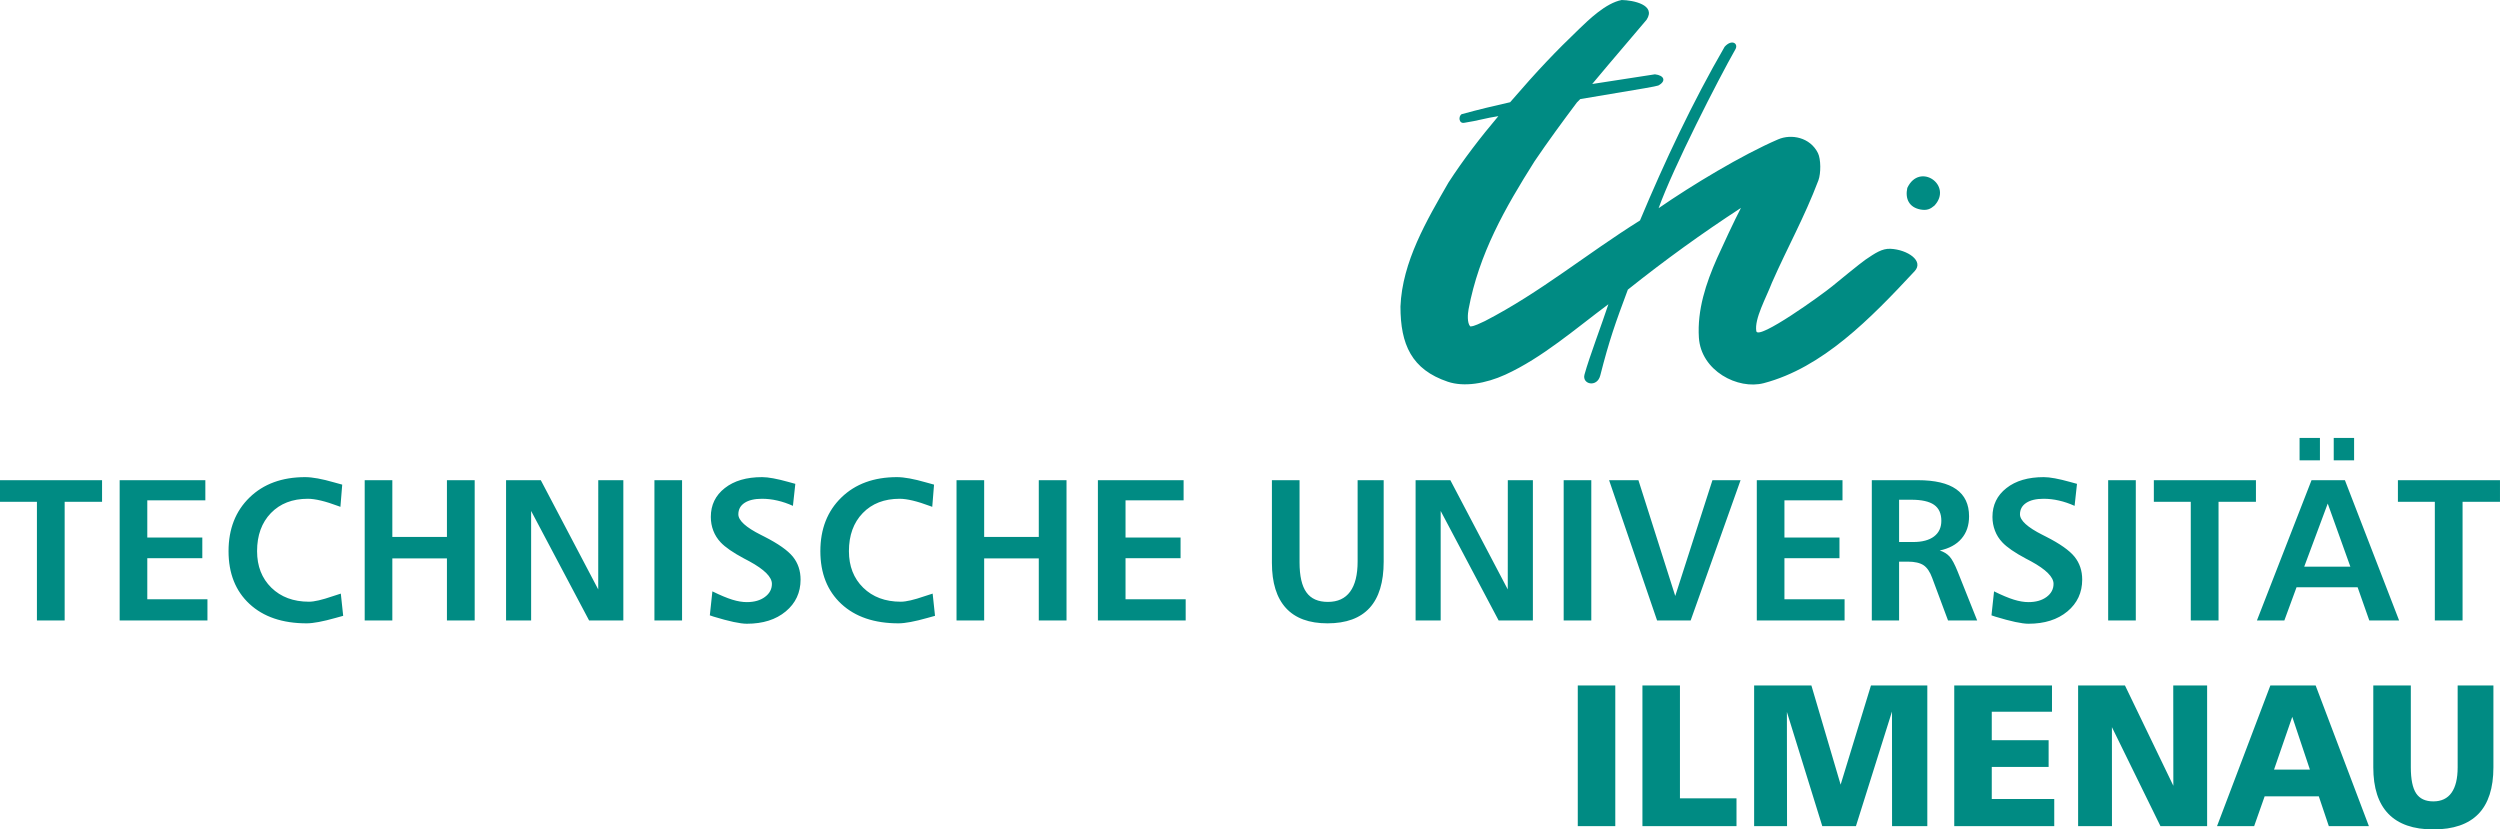 <?xml version="1.0" encoding="UTF-8" standalone="no"?>
<!-- Created with Inkscape (http://www.inkscape.org/) -->
<svg
   xmlns:svg="http://www.w3.org/2000/svg"
   xmlns="http://www.w3.org/2000/svg"
   version="1.0"
   width="156.404"
   height="51.89"
   id="svg2610">
  <defs
     id="defs2612" />
  <g
     transform="translate(49.63,119.297)"
     id="layer1">
    <path
       d="M 38.932,-89.256 L 41.106,-89.256 L 44.698,-82.422 L 44.701,-89.256 L 46.27,-89.256 L 46.27,-80.48 L 44.127,-80.48 L 40.501,-87.331 L 40.501,-80.48 L 38.932,-80.48 L 38.932,-89.256 z M -49.63,-89.256 L -43.245,-89.256 L -43.245,-87.902 L -45.585,-87.902 L -45.585,-80.48 L -47.32,-80.48 L -47.32,-87.902 L -49.63,-87.902 L -49.63,-89.256 z M -42.144,-89.256 L -36.783,-89.256 L -36.783,-87.995 L -40.415,-87.995 L -40.415,-85.667 L -36.973,-85.667 L -36.973,-84.377 L -40.415,-84.377 L -40.415,-81.807 L -36.652,-81.807 L -36.652,-80.48 L -42.144,-80.48 L -42.144,-89.256 z M -28.22,-88.978 L -28.333,-87.588 C -28.367,-87.601 -28.409,-87.618 -28.464,-87.637 C -29.278,-87.942 -29.914,-88.093 -30.372,-88.093 C -31.335,-88.093 -32.104,-87.795 -32.683,-87.198 C -33.258,-86.601 -33.547,-85.807 -33.547,-84.816 C -33.547,-83.875 -33.249,-83.115 -32.655,-82.531 C -32.058,-81.947 -31.274,-81.653 -30.298,-81.653 C -29.97,-81.653 -29.482,-81.767 -28.825,-81.993 C -28.597,-82.071 -28.423,-82.126 -28.308,-82.16 L -28.16,-80.77 C -28.268,-80.741 -28.425,-80.698 -28.637,-80.638 C -29.432,-80.413 -30.034,-80.3 -30.445,-80.3 C -31.957,-80.3 -33.15,-80.705 -34.023,-81.516 C -34.897,-82.328 -35.332,-83.426 -35.332,-84.816 C -35.332,-86.203 -34.894,-87.322 -34.019,-88.172 C -33.144,-89.022 -31.984,-89.447 -30.538,-89.447 C -30.089,-89.447 -29.482,-89.336 -28.717,-89.115 C -28.489,-89.052 -28.324,-89.007 -28.22,-88.978 z M -26.814,-89.256 L -25.085,-89.256 L -25.085,-85.706 L -21.669,-85.706 L -21.669,-89.256 L -19.933,-89.256 L -19.933,-80.48 L -21.669,-80.48 L -21.669,-84.363 L -25.085,-84.363 L -25.085,-80.48 L -26.814,-80.48 L -26.814,-89.256 z M -17.97,-89.256 L -15.797,-89.256 L -12.204,-82.422 L -12.202,-89.256 L -10.633,-89.256 L -10.633,-80.48 L -12.775,-80.48 L -16.402,-87.331 L -16.402,-80.48 L -17.97,-80.48 L -17.97,-89.256 z M -8.688,-89.256 L -6.959,-89.256 L -6.959,-80.48 L -8.688,-80.48 L -8.688,-89.256 z M 0.127,-89.027 L -0.023,-87.65 C -0.352,-87.797 -0.678,-87.91 -1,-87.982 C -1.323,-88.057 -1.643,-88.093 -1.962,-88.093 C -2.425,-88.093 -2.788,-88.007 -3.048,-87.837 C -3.307,-87.666 -3.438,-87.428 -3.438,-87.118 C -3.438,-86.736 -2.968,-86.306 -2.029,-85.835 C -1.939,-85.788 -1.869,-85.755 -1.818,-85.728 C -0.942,-85.283 -0.345,-84.862 -0.024,-84.466 C 0.295,-84.067 0.455,-83.591 0.455,-83.036 C 0.455,-82.225 0.146,-81.561 -0.472,-81.046 C -1.089,-80.532 -1.9,-80.275 -2.907,-80.275 C -3.318,-80.275 -4.012,-80.422 -4.988,-80.72 C -5.09,-80.753 -5.169,-80.778 -5.222,-80.8 L -5.062,-82.301 C -4.568,-82.058 -4.154,-81.885 -3.819,-81.781 C -3.485,-81.678 -3.183,-81.628 -2.907,-81.628 C -2.44,-81.628 -2.063,-81.736 -1.772,-81.953 C -1.483,-82.167 -1.338,-82.442 -1.338,-82.771 C -1.338,-83.198 -1.808,-83.668 -2.747,-84.18 C -2.812,-84.215 -2.862,-84.243 -2.894,-84.258 C -2.932,-84.281 -2.992,-84.31 -3.073,-84.352 C -3.768,-84.723 -4.258,-85.061 -4.543,-85.365 C -4.745,-85.58 -4.899,-85.821 -5.003,-86.093 C -5.108,-86.366 -5.16,-86.653 -5.16,-86.957 C -5.16,-87.705 -4.869,-88.305 -4.285,-88.762 C -3.703,-89.221 -2.925,-89.447 -1.95,-89.447 C -1.57,-89.447 -1.018,-89.346 -0.294,-89.143 C -0.104,-89.092 0.037,-89.052 0.127,-89.027 z M 8.805,-88.978 L 8.693,-87.588 C 8.66,-87.601 8.617,-87.618 8.562,-87.637 C 7.748,-87.942 7.112,-88.093 6.655,-88.093 C 5.691,-88.093 4.922,-87.795 4.345,-87.198 C 3.768,-86.601 3.48,-85.807 3.48,-84.816 C 3.48,-83.875 3.777,-83.115 4.372,-82.531 C 4.968,-81.947 5.752,-81.653 6.728,-81.653 C 7.056,-81.653 7.545,-81.767 8.2,-81.993 C 8.43,-82.071 8.603,-82.126 8.718,-82.16 L 8.866,-80.77 C 8.76,-80.741 8.601,-80.698 8.39,-80.638 C 7.595,-80.413 6.992,-80.3 6.581,-80.3 C 5.07,-80.3 3.876,-80.705 3.003,-81.516 C 2.131,-82.328 1.693,-83.426 1.693,-84.816 C 1.693,-86.203 2.132,-87.322 3.007,-88.172 C 3.882,-89.022 5.042,-89.447 6.488,-89.447 C 6.937,-89.447 7.545,-89.336 8.31,-89.115 C 8.537,-89.052 8.702,-89.007 8.805,-88.978 z M 10.212,-89.256 L 11.941,-89.256 L 11.941,-85.706 L 15.358,-85.706 L 15.358,-89.256 L 17.093,-89.256 L 17.093,-80.48 L 15.358,-80.48 L 15.358,-84.363 L 11.941,-84.363 L 11.941,-80.48 L 10.212,-80.48 L 10.212,-89.256 z M 19.056,-89.256 L 24.418,-89.256 L 24.418,-87.995 L 20.785,-87.995 L 20.785,-85.667 L 24.228,-85.667 L 24.228,-84.377 L 20.785,-84.377 L 20.785,-81.807 L 24.548,-81.807 L 24.548,-80.48 L 19.056,-80.48 L 19.056,-89.256 z M 29.943,-89.256 L 31.672,-89.256 L 31.672,-84.112 C 31.672,-83.26 31.816,-82.633 32.102,-82.238 C 32.387,-81.838 32.836,-81.641 33.445,-81.641 C 34.06,-81.641 34.523,-81.853 34.835,-82.28 C 35.15,-82.706 35.305,-83.337 35.305,-84.172 L 35.305,-89.256 L 36.935,-89.256 L 36.935,-84.16 C 36.935,-82.876 36.642,-81.91 36.056,-81.267 C 35.467,-80.622 34.591,-80.3 33.421,-80.3 C 32.271,-80.3 31.405,-80.618 30.821,-81.256 C 30.236,-81.896 29.943,-82.838 29.943,-84.086 L 29.943,-89.256 z M 48.196,-89.256 L 49.924,-89.256 L 49.924,-80.48 L 48.196,-80.48 L 48.196,-89.256 z M 51.037,-89.256 L 52.872,-89.256 L 55.176,-82.012 L 57.503,-89.256 L 59.263,-89.256 L 56.14,-80.48 L 54.04,-80.48 L 51.037,-89.256 z M 60.278,-89.256 L 65.64,-89.256 L 65.64,-87.995 L 62.007,-87.995 L 62.007,-85.667 L 65.45,-85.667 L 65.45,-84.377 L 62.007,-84.377 L 62.007,-81.807 L 65.77,-81.807 L 65.77,-80.48 L 60.278,-80.48 L 60.278,-89.256 z M 69.18,-88.033 L 69.18,-85.388 L 70.068,-85.388 C 70.63,-85.388 71.062,-85.505 71.366,-85.735 C 71.671,-85.965 71.823,-86.293 71.823,-86.717 C 71.823,-87.171 71.671,-87.503 71.37,-87.715 C 71.066,-87.928 70.59,-88.033 69.938,-88.033 L 69.18,-88.033 z M 67.473,-89.256 L 70.347,-89.256 C 71.418,-89.256 72.22,-89.068 72.755,-88.691 C 73.291,-88.313 73.558,-87.748 73.558,-86.996 C 73.558,-86.431 73.401,-85.965 73.082,-85.596 C 72.766,-85.227 72.313,-84.982 71.725,-84.858 C 71.976,-84.776 72.177,-84.652 72.333,-84.486 C 72.487,-84.322 72.658,-84.003 72.848,-83.53 L 74.065,-80.48 L 72.242,-80.48 L 71.253,-83.136 C 71.116,-83.517 70.933,-83.785 70.712,-83.935 C 70.488,-84.083 70.16,-84.16 69.723,-84.16 L 69.18,-84.16 L 69.18,-80.48 L 67.473,-80.48 L 67.473,-89.256 z M 80.31,-89.027 L 80.16,-87.65 C 79.831,-87.797 79.503,-87.91 79.181,-87.982 C 78.858,-88.057 78.538,-88.093 78.22,-88.093 C 77.756,-88.093 77.393,-88.007 77.135,-87.837 C 76.875,-87.666 76.743,-87.428 76.743,-87.118 C 76.743,-86.736 77.215,-86.306 78.152,-85.835 C 78.243,-85.788 78.312,-85.755 78.363,-85.728 C 79.241,-85.283 79.837,-84.862 80.157,-84.466 C 80.476,-84.067 80.636,-83.591 80.636,-83.036 C 80.636,-82.225 80.328,-81.561 79.711,-81.046 C 79.092,-80.532 78.281,-80.275 77.275,-80.275 C 76.865,-80.275 76.171,-80.422 75.195,-80.72 C 75.091,-80.753 75.013,-80.778 74.96,-80.8 L 75.121,-82.301 C 75.613,-82.058 76.027,-81.885 76.362,-81.781 C 76.696,-81.678 77,-81.628 77.275,-81.628 C 77.741,-81.628 78.118,-81.736 78.41,-81.953 C 78.698,-82.167 78.843,-82.442 78.843,-82.771 C 78.843,-83.198 78.373,-83.668 77.436,-84.18 C 77.371,-84.215 77.32,-84.243 77.288,-84.258 C 77.25,-84.281 77.191,-84.31 77.11,-84.352 C 76.413,-84.723 75.925,-85.061 75.64,-85.365 C 75.437,-85.58 75.282,-85.821 75.18,-86.093 C 75.075,-86.366 75.021,-86.653 75.021,-86.957 C 75.021,-87.705 75.312,-88.305 75.897,-88.762 C 76.478,-89.221 77.256,-89.447 78.232,-89.447 C 78.612,-89.447 79.163,-89.346 79.887,-89.143 C 80.077,-89.092 80.218,-89.052 80.31,-89.027 z M 82.26,-89.256 L 83.989,-89.256 L 83.989,-80.48 L 82.26,-80.48 L 82.26,-89.256 z M 85.118,-89.256 L 91.505,-89.256 L 91.505,-87.902 L 89.165,-87.902 L 89.165,-80.48 L 87.428,-80.48 L 87.428,-87.902 L 85.118,-87.902 L 85.118,-89.256 z M 95.997,-87.793 L 94.526,-83.846 L 97.412,-83.846 L 95.997,-87.793 z M 94.983,-89.256 L 97.071,-89.256 L 100.462,-80.48 L 98.597,-80.48 L 97.867,-82.556 L 94.045,-82.556 L 93.283,-80.48 L 91.567,-80.48 L 94.983,-89.256 z M 96.372,-91.9 L 97.646,-91.9 L 97.646,-90.498 L 96.372,-90.498 L 96.372,-91.9 z M 94.235,-91.9 L 95.509,-91.9 L 95.509,-90.498 L 94.235,-90.498 L 94.235,-91.9 z M 100.387,-89.256 L 106.773,-89.256 L 106.773,-87.902 L 104.432,-87.902 L 104.432,-80.48 L 102.697,-80.48 L 102.697,-87.902 L 100.387,-87.902 L 100.387,-89.256"
       id="path149"
       style="fill:#008b83;fill-opacity:1;fill-rule:nonzero;stroke:none" />
    <path
       d="M 37.985,-100.118 C 38.095,-102.922 39.635,-105.52 40.988,-107.875 C 41.922,-109.318 43.001,-110.717 44.11,-112.031 C 43.372,-111.923 42.813,-111.741 41.992,-111.617 C 41.635,-111.536 41.591,-112.02 41.816,-112.155 C 42.81,-112.427 43.842,-112.678 44.845,-112.901 C 46.605,-114.94 47.7,-116.081 49.167,-117.488 C 49.752,-118.048 50.826,-119.107 51.827,-119.297 C 52.55,-119.281 53.995,-118.996 53.382,-118.06 C 52.333,-116.808 51.4,-115.747 49.981,-114.042 C 51.286,-114.245 52.595,-114.447 53.905,-114.648 C 54.493,-114.582 54.628,-114.218 54.115,-113.947 C 53.763,-113.856 53.763,-113.856 49.233,-113.098 C 49.162,-113.032 49.092,-112.961 49.027,-112.891 C 48.113,-111.673 47.231,-110.471 46.378,-109.213 C 44.521,-106.272 42.898,-103.426 42.247,-99.957 C 42.193,-99.673 42.145,-99.09 42.352,-98.875 C 42.602,-98.872 43.001,-99.095 43.267,-99.21 C 46.745,-101.007 49.605,-103.398 52.971,-105.505 C 54.511,-109.187 56.268,-112.92 58.265,-116.37 C 58.706,-116.862 59.125,-116.586 58.952,-116.236 C 57.855,-114.308 55.052,-108.821 54.135,-106.272 C 56.223,-107.715 59.355,-109.606 61.61,-110.577 C 62.438,-110.935 63.615,-110.707 64.103,-109.721 C 64.291,-109.345 64.296,-108.448 64.13,-108.008 C 63.246,-105.678 62.213,-103.857 61.226,-101.615 C 60.853,-100.645 60.121,-99.355 60.247,-98.582 C 60.347,-97.973 64.376,-100.873 65.002,-101.392 C 65.237,-101.588 66.801,-102.866 67.078,-103.052 C 67.676,-103.455 68.107,-103.758 68.646,-103.732 C 69.707,-103.678 70.751,-102.976 70.153,-102.332 C 67.367,-99.338 64.39,-96.295 60.718,-95.327 C 59.097,-94.9 56.785,-96.095 56.655,-98.176 C 56.546,-99.91 57.095,-101.571 57.793,-103.147 C 58.101,-103.842 58.91,-105.573 59.288,-106.291 C 56.837,-104.691 54.561,-103.05 52.211,-101.177 C 51.428,-99.08 51.052,-98.032 50.485,-95.805 C 50.287,-95.033 49.332,-95.25 49.498,-95.862 C 49.792,-96.941 50.618,-99.108 50.993,-100.263 C 48.951,-98.745 46.863,-96.917 44.546,-95.858 C 43.313,-95.295 41.961,-95.073 40.947,-95.415 C 38.681,-96.178 37.985,-97.746 37.985,-100.118 z M 70.516,-106.19 C 69.808,-106.326 69.548,-106.858 69.693,-107.538 C 70.461,-109.181 72.568,-107.701 71.39,-106.433 C 71.136,-106.218 70.923,-106.116 70.516,-106.19"
       id="path151"
       style="fill:#008b83;fill-opacity:1;fill-rule:nonzero;stroke:none" />
    <path
       d="M 49.078,-76.415 L 51.425,-76.415 L 51.425,-67.612 L 49.078,-67.612 L 49.078,-76.415 z M 53.123,-76.415 L 55.47,-76.415 L 55.47,-69.353 L 59.008,-69.353 L 59.008,-67.612 L 53.123,-67.612 L 53.123,-76.415 z M 60.111,-76.415 L 63.693,-76.415 L 65.523,-70.208 L 67.421,-76.415 L 70.946,-76.415 L 70.946,-67.612 L 68.74,-67.612 L 68.736,-74.782 L 66.48,-67.612 L 64.375,-67.612 L 62.161,-74.756 L 62.17,-67.612 L 60.111,-67.612 L 60.111,-76.415 z M 72.631,-76.415 L 78.746,-76.415 L 78.746,-74.768 L 74.978,-74.768 L 74.978,-72.99 L 78.535,-72.99 L 78.535,-71.317 L 74.978,-71.317 L 74.978,-69.311 L 78.887,-69.311 L 78.887,-67.612 L 72.631,-67.612 L 72.631,-76.415 z M 80.38,-76.415 L 83.31,-76.415 L 86.338,-70.138 L 86.332,-76.415 L 88.451,-76.415 L 88.451,-67.612 L 85.532,-67.612 L 82.495,-73.806 L 82.498,-67.612 L 80.38,-67.612 L 80.38,-76.415 z M 93.778,-74.451 L 92.638,-71.151 L 94.881,-71.151 L 93.778,-74.451 z M 92.408,-76.415 L 95.24,-76.415 L 98.572,-67.612 L 96.065,-67.612 L 95.438,-69.478 L 92.05,-69.478 L 91.393,-67.612 L 89.071,-67.612 L 92.408,-76.415 z M 98.847,-76.415 L 101.195,-76.415 L 101.195,-71.292 C 101.195,-70.54 101.306,-69.998 101.528,-69.662 C 101.752,-69.328 102.11,-69.161 102.601,-69.161 C 103.103,-69.161 103.485,-69.34 103.74,-69.7 C 103.996,-70.06 104.125,-70.59 104.125,-71.292 L 104.125,-76.415 L 106.362,-76.415 L 106.362,-71.292 C 106.362,-69.996 106.048,-69.023 105.423,-68.376 C 104.797,-67.732 103.856,-67.407 102.602,-67.407 C 101.358,-67.407 100.422,-67.733 99.792,-68.382 C 99.162,-69.033 98.847,-70.005 98.847,-71.292 L 98.847,-76.415"
       id="path153"
       style="fill:#008b83;fill-opacity:1;fill-rule:nonzero;stroke:none" />
  </g>
</svg>
